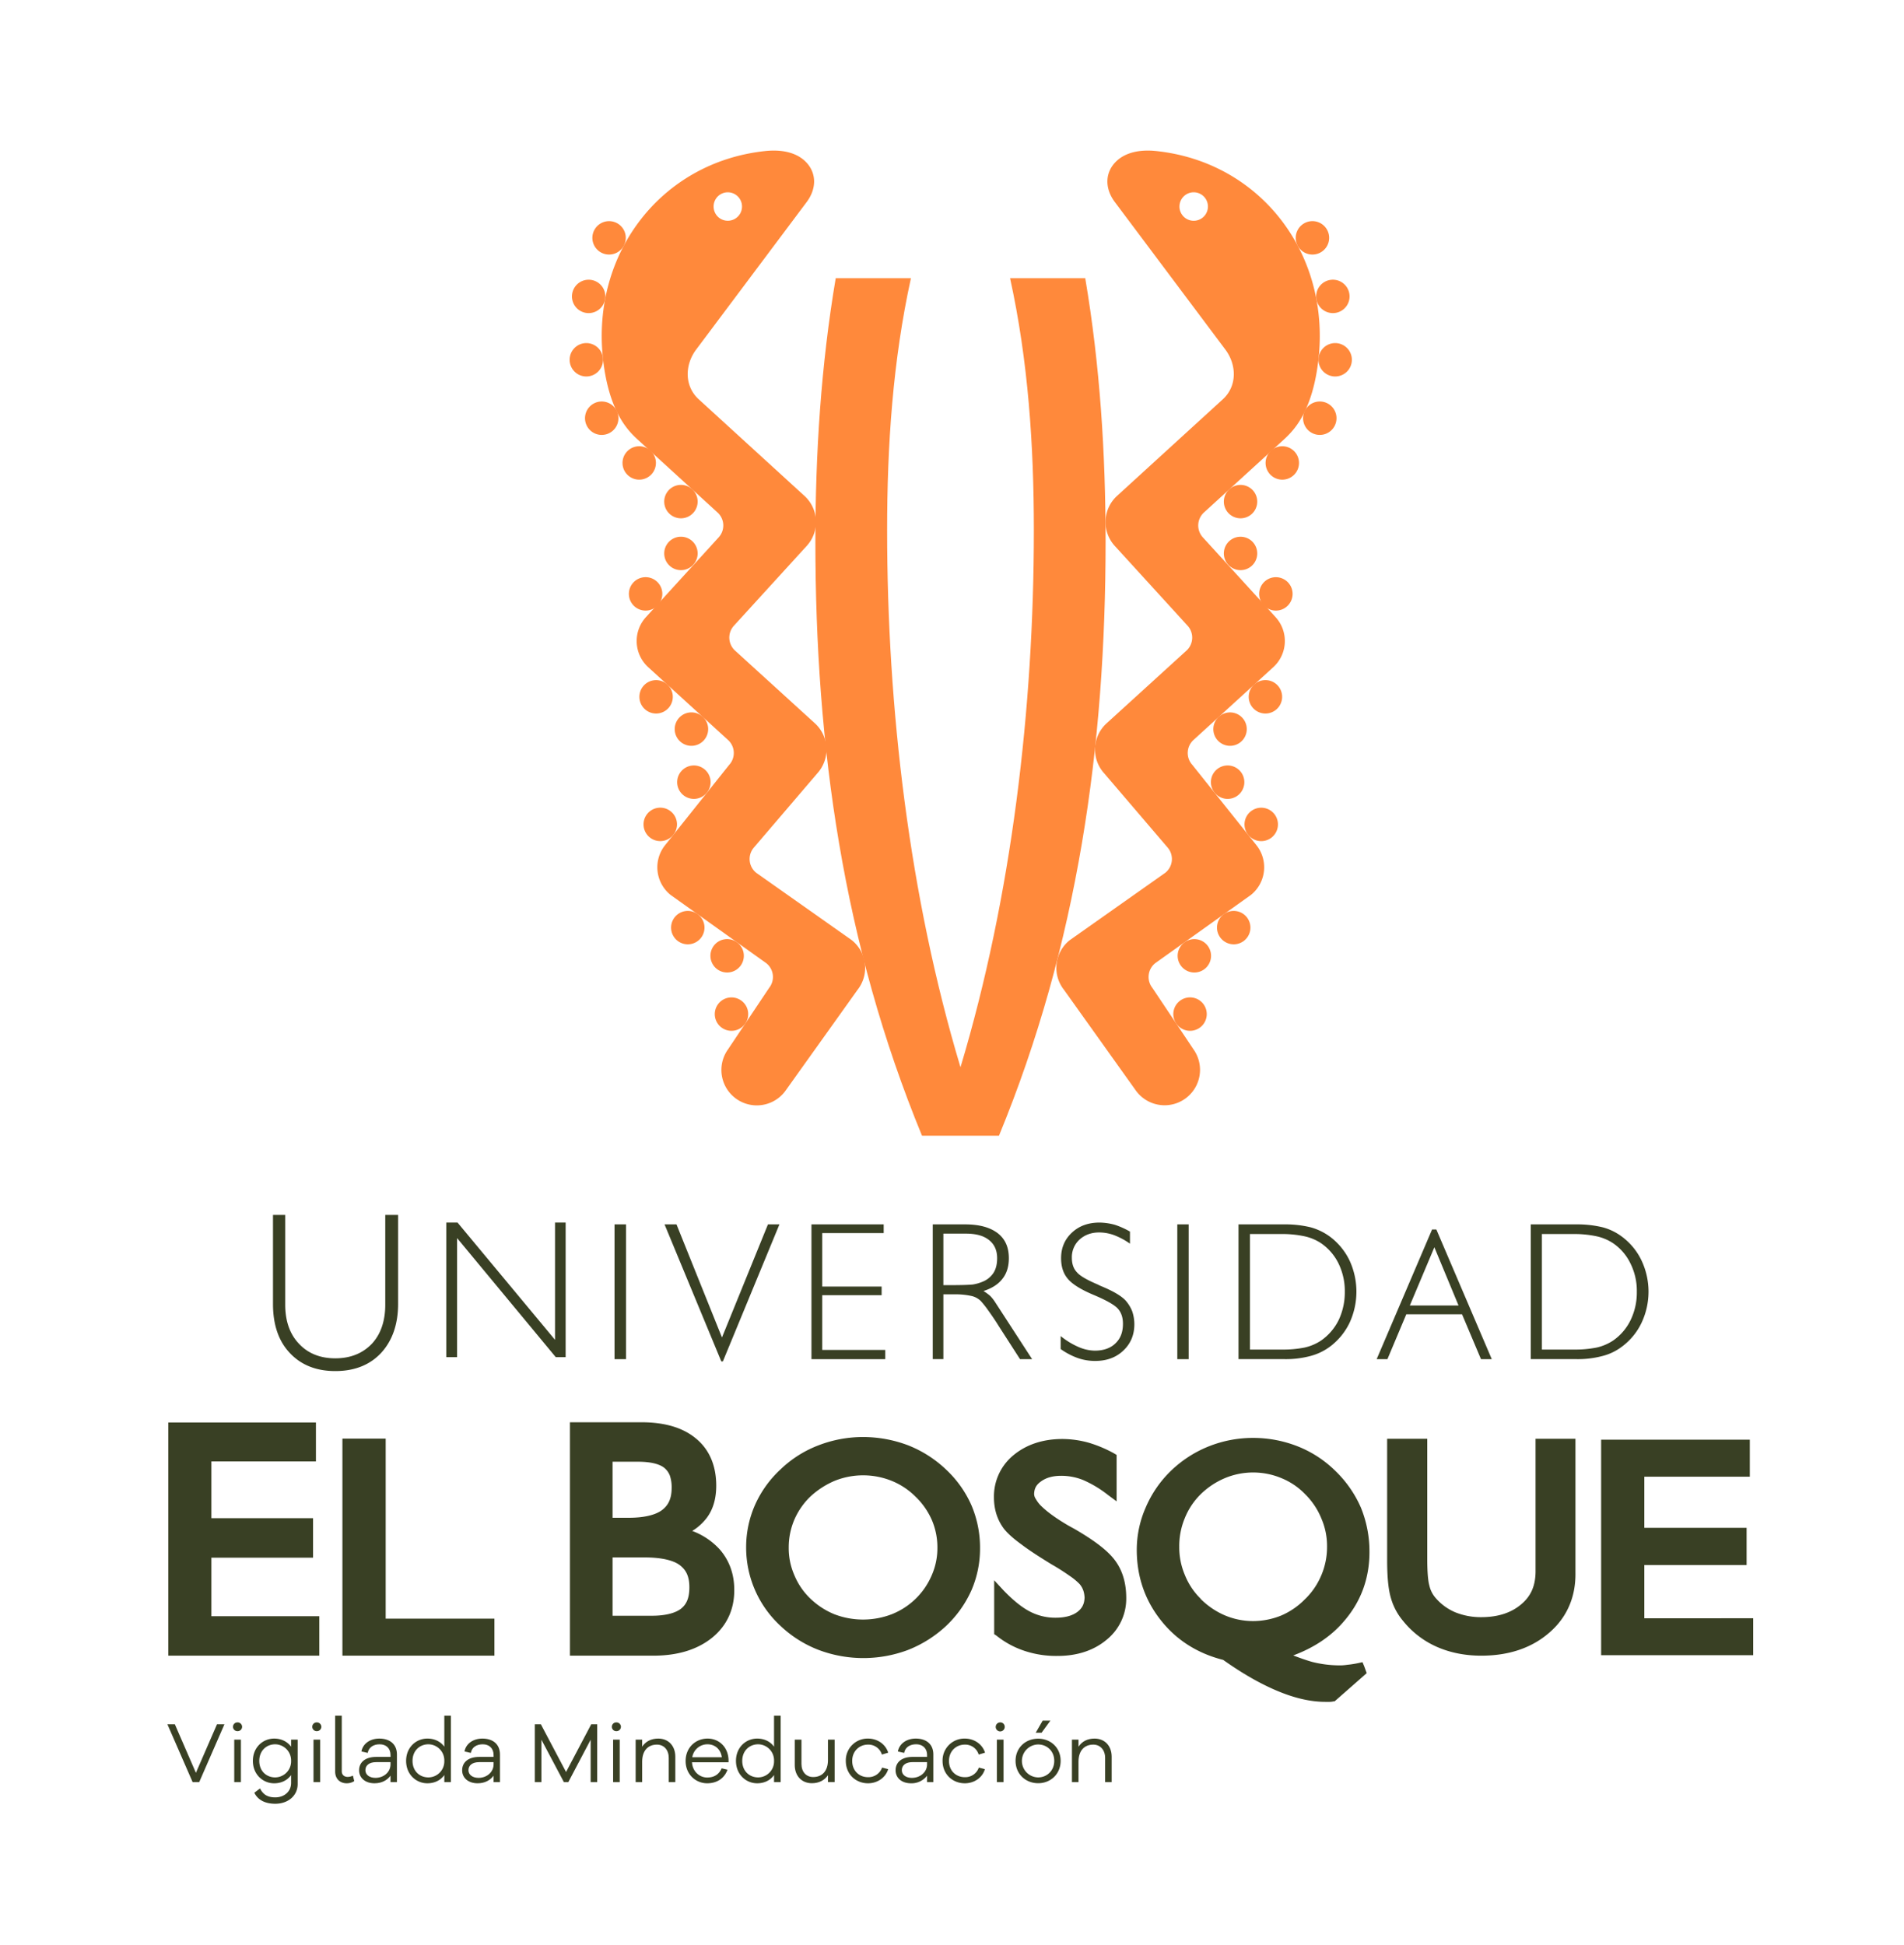 <svg xmlns="http://www.w3.org/2000/svg" width="1716.641" height="1754" viewBox="0 0 1716.641 1754"><defs><style>.a{fill:none;}.b{fill:#ff893b;}.c{fill:#394024;}</style></defs><g transform="translate(13527 22014)"><rect class="a" width="1716.64" height="1754" transform="translate(-13527 -22014)"/><g transform="translate(-13376.068 -21878.227)"><g transform="translate(362.654)"><path class="b" d="M396.754,914.025c-71.1-172.61-96.133-351.326-96.133-535.677,0-79.464,5.071-159.1,18.333-237.489h67.815C370.388,215.422,365.3,291.873,365.3,368c0,160,19.853,330.136,66.151,484.282C477.738,698.131,497.592,528,497.592,368c0-76.123-5.058-152.573-21.439-227.137h67.775c13.275,78.39,18.346,158.025,18.346,237.489,0,184.351-25.029,363.067-96.133,535.677Z" transform="translate(-79.059 -25.78)"/><path class="b" d="M333.63,159a15.056,15.056,0,1,1-1.009,21.268A15.061,15.061,0,0,1,333.63,159Z" transform="translate(261.129 146.369)"/><path class="b" d="M333.63,162.542a15.061,15.061,0,1,1-1.009,21.294A15.087,15.087,0,0,1,333.63,162.542Z" transform="translate(261.129 189.553)"/><path class="b" d="M336.065,165.335a15.06,15.06,0,1,1-1,21.282A15.029,15.029,0,0,1,336.065,165.335Z" transform="translate(290.551 223.243)"/><path class="b" d="M332.9,174.653a15.069,15.069,0,1,1-.97,21.268A15.06,15.06,0,0,1,332.9,174.653Z" transform="translate(252.359 335.874)"/><path class="b" d="M333.3,177.8a15.073,15.073,0,1,1-2.045,21.216A15.078,15.078,0,0,1,333.3,177.8Z" transform="translate(250.351 380.047)"/><path class="b" d="M335.831,180.567a15.066,15.066,0,1,1-2.411,21.15A15.034,15.034,0,0,1,335.831,180.567Z" transform="translate(278.323 415.216)"/><path class="b" d="M335.327,172.42a15.065,15.065,0,1,1-.983,21.255A15.073,15.073,0,0,1,335.327,172.42Z" transform="translate(281.827 308.976)"/><path class="b" d="M331.856,189.124a15.054,15.054,0,1,1-3.551,20.98A15.029,15.029,0,0,1,331.856,189.124Z" transform="translate(222.659 524.65)"/><path class="b" d="M331.91,192.884a15.067,15.067,0,1,1-4.128,20.9A15.059,15.059,0,0,1,331.91,192.884Z" transform="translate(219.054 573.202)"/><path class="b" d="M334.576,187.168a15.057,15.057,0,1,1-3.552,21.006A15.024,15.024,0,0,1,334.576,187.168Z" transform="translate(255.44 501.17)"/><path class="b" d="M335.675,157.8a15.065,15.065,0,1,1,6.985,20.128A15.058,15.058,0,0,1,335.675,157.8Z" transform="translate(327.108 76.934)"/><path class="b" d="M335.251,159.625A15.055,15.055,0,1,1,349.56,175.4,15.062,15.062,0,0,1,335.251,159.625Z" transform="translate(339.916 28.262)"/><path class="b" d="M335.337,158.816a15.058,15.058,0,1,1,17.586,11.977A15.087,15.087,0,0,1,335.337,158.816Z" transform="translate(337.995 -24.513)"/><path class="b" d="M335.727,159.6a15.067,15.067,0,1,1,20.6,5.373A15.062,15.062,0,0,1,335.727,159.6Z" transform="translate(320.989 -73.288)"/><path class="b" d="M336.509,156.343a15.064,15.064,0,1,1-1,21.268A15.06,15.06,0,0,1,336.509,156.343Z" transform="translate(295.873 114.178)"/><path class="b" d="M315.419,159a15.065,15.065,0,1,0,.983,21.268A15.062,15.062,0,0,0,315.419,159Z" transform="translate(-204.916 146.369)"/><path class="b" d="M315.419,162.542a15.07,15.07,0,1,0,.983,21.294A15.087,15.087,0,0,0,315.419,162.542Z" transform="translate(-204.916 189.553)"/><path class="b" d="M312.986,165.335a15.069,15.069,0,1,0,.97,21.282A15.03,15.03,0,0,0,312.986,165.335Z" transform="translate(-234.34 223.243)"/><path class="b" d="M316.153,174.653a15.078,15.078,0,1,0,.943,21.268A15.06,15.06,0,0,0,316.153,174.653Z" transform="translate(-196.149 335.874)"/><path class="b" d="M315.731,177.8a15.065,15.065,0,1,0,2.044,21.216A15.05,15.05,0,0,0,315.731,177.8Z" transform="translate(-194.142 380.047)"/><path class="b" d="M313.24,180.567a15.074,15.074,0,1,0,2.359,21.15A15.029,15.029,0,0,0,313.24,180.567Z" transform="translate(-222.105 415.216)"/><path class="b" d="M313.7,172.42a15.06,15.06,0,1,0,1,21.255A15.058,15.058,0,0,0,313.7,172.42Z" transform="translate(-225.602 308.976)"/><path class="b" d="M317.2,189.124a15.061,15.061,0,1,0,3.525,20.98A15.06,15.06,0,0,0,317.2,189.124Z" transform="translate(-166.449 524.65)"/><path class="b" d="M317.117,192.884a15.059,15.059,0,1,0,4.154,20.9A15.02,15.02,0,0,0,317.117,192.884Z" transform="translate(-162.846 573.202)"/><path class="b" d="M314.467,187.168a15.057,15.057,0,1,0,3.551,21.006A15.059,15.059,0,0,0,314.467,187.168Z" transform="translate(-199.22 501.17)"/><path class="b" d="M313.4,157.8a15.065,15.065,0,1,0-6.984,20.128A15.057,15.057,0,0,0,313.4,157.8Z" transform="translate(-270.922 76.934)"/><path class="b" d="M313.809,159.625A15.056,15.056,0,1,0,299.5,175.4,15.087,15.087,0,0,0,313.809,159.625Z" transform="translate(-283.713 28.262)"/><path class="b" d="M313.722,158.816a15.052,15.052,0,1,0-17.6,11.977A15.077,15.077,0,0,0,313.722,158.816Z" transform="translate(-281.793 -24.513)"/><path class="b" d="M313.343,159.6a15.062,15.062,0,1,0-20.6,5.373A15.062,15.062,0,0,0,313.343,159.6Z" transform="translate(-264.797 -73.288)"/><path class="b" d="M312.548,156.343a15.06,15.06,0,1,0,.983,21.268A15.06,15.06,0,0,0,312.548,156.343Z" transform="translate(-239.667 114.178)"/><g transform="translate(28.932 0)"><path class="b" d="M511.181,843.886l-85.938-60.607a15.875,15.875,0,0,1-2.49-22.369l57.489-67.264a31.988,31.988,0,0,0-2.1-45.144L406.151,582.94a15.883,15.883,0,0,1-1.048-22.461l65.639-71.956a31.9,31.9,0,0,0-2.07-45.118l-95.308-87.091c-13.026-11.872-12.724-31.162-2.1-45.092l99.252-132.5c9.723-12.776,9.134-27.7-1.743-37.57-5.425-4.967-16.118-10.732-35.709-8.636C339.5,142.61,276.693,224.643,287.033,319.531c5.189,47.634,22.159,64.761,31.5,73.279l71.772,65.548a15.848,15.848,0,0,1,1.049,22.461l-65.6,71.956a31.939,31.939,0,0,0,2.07,45.1l71.969,65.626a15.874,15.874,0,0,1,1.022,22.474l-57.764,72.388a31.94,31.94,0,0,0,4.992,44.882l86.1,61.42A15.856,15.856,0,0,1,436.88,887l-37.111,55.483a31.927,31.927,0,0,0,51.906,37.19l64.932-90.956A31.914,31.914,0,0,0,511.181,843.886ZM390.124,173.864A12.819,12.819,0,1,1,390.95,192,12.872,12.872,0,0,1,390.124,173.864Z" transform="translate(-285.921 -132.077)"/><path class="b" d="M407.562,132.52c-19.578-2.1-30.284,3.669-35.709,8.636-10.877,9.867-11.493,24.793-1.743,37.57l99.265,132.5c10.588,13.93,10.916,33.219-2.083,45.092l-95.36,87.091a31.931,31.931,0,0,0-2.071,45.118l65.653,71.956a15.883,15.883,0,0,1-1.035,22.461L362.483,648.5a31.965,31.965,0,0,0-2.1,45.144l57.488,67.264a15.875,15.875,0,0,1-2.49,22.369l-85.938,60.607a31.891,31.891,0,0,0-5.425,44.83l64.906,90.956a31.938,31.938,0,0,0,51.932-37.19L403.749,887a15.876,15.876,0,0,1,2.712-22.33l86.122-61.42a31.964,31.964,0,0,0,4.992-44.882l-57.764-72.388a15.886,15.886,0,0,1,1.023-22.474l71.942-65.626a31.917,31.917,0,0,0,2.1-45.1l-65.6-71.956a15.894,15.894,0,0,1,1.022-22.461l71.8-65.548c9.317-8.518,26.314-25.645,31.5-73.279C563.935,224.643,501.126,142.61,407.562,132.52ZM449.692,192a12.838,12.838,0,1,1,.812-18.136A12.849,12.849,0,0,1,449.692,192Z" transform="translate(92.692 -132.077)"/></g></g><path class="c" d="M294.917,341.695h91.664V306.078H294.917V254.892h94.272V219.773H256.1V430.044H392.229v-35.6H294.917Zm157.16-107.376H413.065V430.044H550.123V396.68H452.077Zm276.382,83.264a47.19,47.19,0,0,0,13.34-12.135c5.753-7.823,8.3-17.56,8.3-28.685,0-17.809-6.041-32.42-18.176-42.445-12.135-10.13-28.685-14.742-49.547-14.742H618.2V430.044h75.153c21.622,0,39.339-5.281,52.771-15.987,13.34-10.72,20.456-25.632,20.22-43.677,0-13.982-4.534-26.339-13.131-36.181a63.383,63.383,0,0,0-24.754-16.616m-71.812-62.416h22.7c11.964,0,19.761,2.136,24.06,5.635a17.094,17.094,0,0,1,4.862,6.827,32.5,32.5,0,0,1,1.638,10.955c0,9.723-2.857,15.777-8.727,20.22-5.622,4.206-15.581,6.893-29.891,6.893H656.648Zm61.525,132.642c-5.019,3.84-14.31,6.473-27.873,6.225H656.648V341.459H685.6c15.2,0,25.723,2.582,31.5,6.853,5.766,4.338,8.78,10.143,8.78,20.05,0,9.7-2.581,15.489-7.705,19.447m354.275-72.414h0l-4.168-2.267c-11.151-6.447-19.276-12.357-24.518-17.389a27.448,27.448,0,0,1-5.425-6.8,8.586,8.586,0,0,1-1.638-4.678c.183-4.875,1.769-8.164,6.237-11.348,4.482-3.237,10.326-5.045,18.2-5.045a52.677,52.677,0,0,1,19.788,3.813,101.6,101.6,0,0,1,22.29,13.393l7.863,5.844V249.035l-2.385-1.428a114.235,114.235,0,0,0-23.09-9.671,90.457,90.457,0,0,0-23.286-3.263c-17.508,0-32.525,4.9-44.227,14.6a48.113,48.113,0,0,0-17.612,37.95c0,10.995,3.079,20.666,9.291,28.764,3.512,4.259,8.557,8.7,15.437,13.707,7.037,5.36,16.092,11.178,27.074,17.927,6.893,3.931,12.449,7.614,16.747,10.654a55.712,55.712,0,0,1,8.754,7.273c2.988,3.6,4.115,7.26,4.429,12.135-.315,5.844-2.083,9.5-6.486,12.908-4.272,3.237-10.72,5.228-19.6,5.228a49.294,49.294,0,0,1-23.286-5.6c-7.194-3.709-15.149-10.182-23.653-18.988l-8.492-9.173v48.578l2.1,1.376a80.7,80.7,0,0,0,25.435,13.76,90.316,90.316,0,0,0,29.616,4.508c17.639,0,32.63-4.914,44.174-14.559a47.585,47.585,0,0,0,17.744-37.662c0-12.737-3-23.876-9.448-32.97-6.474-9.3-18.988-18.8-37.858-29.694m244.709,82.295c14.6-17.4,21.884-37.963,21.884-61.21a104.947,104.947,0,0,0-7.732-39.955,103.245,103.245,0,0,0-23.05-33.115,101.326,101.326,0,0,0-33.77-22.041,109.187,109.187,0,0,0-40.414-7.666,107.155,107.155,0,0,0-40.02,7.666,104.751,104.751,0,0,0-34.045,22.041,100.869,100.869,0,0,0-22.578,32.735,94.759,94.759,0,0,0-8.19,38.461c0,24.046,7.352,45.432,21.74,63.543,14.126,17.914,33.062,29.852,56.152,35.7,17.219,12.2,33.4,21.491,48.735,27.912,15.843,6.67,30.245,9.907,43.3,9.907H1303a14.214,14.214,0,0,0,3.172-.328l1.573-.223,28.816-25.317-2.2-6.067-1.586-3.827-3.813.826a90.116,90.116,0,0,1-9.985,1.546,44.34,44.34,0,0,1-7.941.5,101.776,101.776,0,0,1-23.562-3.079c-5.1-1.441-10.929-3.486-17.154-5.871,18.962-7.05,34.909-17.6,46.835-32.132m-21.4-40.427a64.646,64.646,0,0,1-14.4,21.426l-.21.17a66.844,66.844,0,0,1-21.622,14.965,67.715,67.715,0,0,1-25.449,5.019,65.321,65.321,0,0,1-25.514-5.2,69.628,69.628,0,0,1-21.7-14.781v-.17a62.344,62.344,0,0,1-14.257-21.426,63.653,63.653,0,0,1-5.045-25.514,65.269,65.269,0,0,1,5.045-25.842,63.234,63.234,0,0,1,14.153-21.308,70,70,0,0,1,22.094-14.7,66.144,66.144,0,0,1,50.674,0,62.389,62.389,0,0,1,21.517,14.52,65.752,65.752,0,0,1,14.716,22.081,62.4,62.4,0,0,1,5.045,25.252,65.023,65.023,0,0,1-5.045,25.514m193.04-2.647c-.184,12.515-4.141,21.819-13.1,29.236-8.676,7.325-20.43,11.453-35.788,11.453a61.209,61.209,0,0,1-23.666-4.455,47.811,47.811,0,0,1-17.8-13.17,25.36,25.36,0,0,1-5.4-10.942c-1.206-4.22-1.887-12.331-1.887-24.073v-108.2h-36.167V343.726c0,14.926,1,26.051,3.276,33.953a55.4,55.4,0,0,0,11.06,20.993,80.765,80.765,0,0,0,30.559,23.444c11.978,5.268,25.435,7.928,40.02,7.928,24.6,0,45.3-6.88,61.105-20.613,15.961-13.615,24.059-32.171,23.745-54.016V234.463H1488.8Zm98.072,41.7v-48h92.215V314.779h-92.215V268.691h95.11V235.314H1547.923v194.3h137.11v-33.3ZM957,261.942a105.3,105.3,0,0,0-33.94-21.583,114.651,114.651,0,0,0-40.689-7.456,111.4,111.4,0,0,0-40.008,7.456,101.458,101.458,0,0,0-34.15,21.583,98.1,98.1,0,0,0-23.077,32.04,94.109,94.109,0,0,0-8.072,37.767,96.079,96.079,0,0,0,31.149,71.589,104.246,104.246,0,0,0,33.94,21.425,114.321,114.321,0,0,0,80.67.184,108.067,108.067,0,0,0,34.4-21.609A100.671,100.671,0,0,0,980.061,371.4a94.393,94.393,0,0,0,7.876-38.068,97.478,97.478,0,0,0-7.679-38.749A98.463,98.463,0,0,0,957,261.942m-12.541,95.452a65.379,65.379,0,0,1-35.985,35.237,72.167,72.167,0,0,1-52.011,0,68.836,68.836,0,0,1-21.557-14.113,62,62,0,0,1-14.4-21.124,60.432,60.432,0,0,1-5.045-24.833,63.415,63.415,0,0,1,5.045-25.095,64.846,64.846,0,0,1,14.4-20.823,75.768,75.768,0,0,1,22.146-14.323,68.925,68.925,0,0,1,50.989,0,64.629,64.629,0,0,1,21.7,14.323A65.871,65.871,0,0,1,944.654,308.1a62.7,62.7,0,0,1,4.848,24.466,60.869,60.869,0,0,1-5.045,24.833" transform="translate(-255.276 927.031)"/><path class="c" d="M319.456,346.1c17.377,0,31.175-5.5,41.331-16.367,10.038-10.929,15.306-25.711,15.306-44.122v-80.3H364.522V286.23c0,14.755-4.036,26.5-12.03,35.2-8.334,8.675-19.237,13.183-33.036,13.183-13.746,0-24.675-4.508-32.761-13.183-8.269-8.7-12.357-20.443-12.357-35.2V205.311H263.3v80.3c0,18.582,4.967,33.377,15.123,44.122C288.53,340.6,302.3,346.1,319.456,346.1M429.283,226.186,518.248,333.55h8.9V212.2H517.58V317.929L429.689,212.2H419.573V333.55h9.71ZM571.229,335.345h10.339v-121.5H571.229Zm97.692,2.018L719.9,213.842H709.558L668.1,315.806l-41-101.964H616.321L667.48,337.363Zm146.4-10.313H758.5V277.673h53.544V269.9H758.5V221.718h55.405v-7.876H748.779v121.5h66.543Zm52.391-50.124h9.8a66.155,66.155,0,0,1,15.437,1.442,17.446,17.446,0,0,1,8.544,4.613,86.229,86.229,0,0,1,6.421,8.111c2.608,3.643,6.041,8.479,9.7,14.415l19.2,29.838h10.9l-33.167-51.107a35.516,35.516,0,0,0-4.586-5.871,43.961,43.961,0,0,0-6.08-4.442c7.627-2.451,13.405-6.133,17.192-11.152,3.866-4.888,5.661-11.126,5.661-18.438,0-9.868-3.276-17.35-10.117-22.618-6.906-5.229-16.577-7.876-29.275-7.876H858.134v121.5h9.579Zm0-54.749h20.194c9.055,0,15.975,1.769,21.006,5.831,4.861,3.84,7.273,9.3,7.273,16.328,0,5.111-.97,9.5-3.171,13.026a20.956,20.956,0,0,1-9.96,8.177,37.677,37.677,0,0,1-8.884,2.516c-3.735.341-9.972.563-18.962.563h-7.5ZM1039.9,303.79a36.992,36.992,0,0,0-1.913-11.532,32.739,32.739,0,0,0-5.884-9.658c-3.839-4.233-11.374-8.675-22.277-13.144a24.087,24.087,0,0,1-2.581-1.258c-9.959-4.233-16.354-7.836-19.224-11.283-3.04-3.2-4.468-7.666-4.468-12.921a21.562,21.562,0,0,1,6.854-16.406c4.665-4.22,10.549-6.474,17.743-6.474a39.286,39.286,0,0,1,13.405,2.4,64.683,64.683,0,0,1,14.389,7.705v-10.89a73.562,73.562,0,0,0-13.55-6.093,55.093,55.093,0,0,0-13.76-2.031c-10.339,0-18.608,3.04-25.081,9.121-6.5,6.067-9.711,13.773-9.711,23.011,0,7.679,2.031,14,6.33,18.883,4.193,4.836,12.082,9.684,23.6,14.454,11.152,4.731,18.215,8.754,21.294,12.187,3.2,3.656,4.547,8.138,4.547,13.589,0,7.469-2.123,13.288-6.854,17.743-4.377,4.272-10.707,6.5-18.556,6.5a38.184,38.184,0,0,1-14.611-3.3,68.067,68.067,0,0,1-16.131-9.868v11.715a63.489,63.489,0,0,0,15.384,8.1,47.6,47.6,0,0,0,15.529,2.634c10.366,0,18.818-2.962,25.5-9.278,6.683-6.264,10.025-14.166,10.025-23.9m48.971-89.948h-10.248V335.358h10.248ZM1198.7,332.5a51.278,51.278,0,0,0,17.625-8.478,58.437,58.437,0,0,0,17.586-21.4,66.895,66.895,0,0,0,0-56.243,58.583,58.583,0,0,0-17.586-21.412,52.982,52.982,0,0,0-17.455-8.479,96.16,96.16,0,0,0-23.392-2.647h-41.671v121.5h41.671A85.311,85.311,0,0,0,1198.7,332.5m-54.566-5.805V222.517h28.921a96.576,96.576,0,0,1,20.338,2.071,43.734,43.734,0,0,1,14.794,6.211,47.544,47.544,0,0,1,15.869,18.451,56.673,56.673,0,0,1,5.582,25.449,58.45,58.45,0,0,1-5.582,25.527,48.921,48.921,0,0,1-15.869,18.4,44.574,44.574,0,0,1-14.794,6.264,99.072,99.072,0,0,1-20.338,1.808Zm164.183-108.242-49.94,116.89h9.7l17-40.427h50.268l17.075,40.427h9.724l-49.954-116.89ZM1288.256,287l22.133-52.535L1332.195,287Zm173.75,45.5a48.571,48.571,0,0,0,17.56-8.478,57.3,57.3,0,0,0,17.586-21.4,65.765,65.765,0,0,0,0-56.243,57.437,57.437,0,0,0-17.586-21.412,50.1,50.1,0,0,0-17.376-8.479,97.1,97.1,0,0,0-23.443-2.647H1397.31v121.5h41.436a85.275,85.275,0,0,0,23.26-2.844m-54.672-5.805V222.517h29.026a97.092,97.092,0,0,1,20.351,2.071,43.707,43.707,0,0,1,14.769,6.211,46.526,46.526,0,0,1,15.79,18.451,55.362,55.362,0,0,1,5.661,25.449,57.077,57.077,0,0,1-5.661,25.527,47.839,47.839,0,0,1-15.79,18.4,44.549,44.549,0,0,1-14.769,6.264,99.564,99.564,0,0,1-20.351,1.808Z" transform="translate(-168.102 754.361)"/><g transform="translate(0 1411.169)"><g transform="translate(0 0)"><path class="c" d="M284.7,292.526h-5.91l-22.749-52.168h6.723L281.736,284.1l19.014-43.742h6.71Z" transform="translate(-256.039 -232.587)"/><path class="c" d="M268.72,244.12a4.016,4.016,0,0,1-4.141,4.01,3.952,3.952,0,1,1,0-7.9A4.036,4.036,0,0,1,268.72,244.12Zm-7.1,49.98V255.757h6.015V294.1Z" transform="translate(-201.364 -234.161)"/><path class="c" d="M302.294,282.318c0,10.811-8.976,17.8-20.181,17.8-9.592,0-15.882-3.748-18.9-9.92l5.124-3.9c2.634,5.189,6.513,8.072,13.773,8.072,7.771,0,14.166-4.979,14.258-12.842v-7.286c-3.381,4.718-8.728,7.43-15.253,7.43-10.234,0-19.2-8.046-19.2-20.207s8.963-20.115,19.2-20.115c6.526,0,11.872,2.713,15.253,7.338v-6.395h5.923Zm-5.923-20.862A14.552,14.552,0,0,0,282.035,246.5c-7.967,0-14.349,5.844-14.349,14.952,0,9.16,6.382,14.9,14.349,14.9A14.471,14.471,0,0,0,296.371,261.456Z" transform="translate(-184.854 -220.689)"/><path class="c" d="M274.173,244.12a4.021,4.021,0,0,1-4.128,4.01,3.952,3.952,0,1,1,0-7.9A4.042,4.042,0,0,1,274.173,244.12Zm-7.089,49.98V255.757H273.1V294.1Z" transform="translate(-135.359 -234.161)"/><path class="c" d="M273.53,289.915c0,3.119,2.162,5.071,5.4,5.071a11.315,11.315,0,0,0,4.652-1.153l1.206,4.953a12.566,12.566,0,0,1-6.775,1.953c-6.3,0-10.431-4.22-10.431-10.523V239.765h5.949Z" transform="translate(-116.331 -239.765)"/><path class="c" d="M303.351,255.716v24.911h-5.792v-5.805c-2.948,4-7.771,6.841-14.428,6.841-8.374,0-13.9-4.836-13.9-11.728,0-7.076,5.386-12.056,15.424-12.056h12.908v-1.717c0-6-3.9-9.658-9.789-9.658-5.857,0-9.92,2.961-10.759,7.758l-5.674-1.284c1.219-6.932,7.706-11.636,16.105-11.636C297,241.341,303.351,246.452,303.351,255.716Zm-5.792,8.858V262.6H284.572c-6.316,0-9.658,2.975-9.658,7.26,0,4.036,3.577,6.906,9.094,6.906C291.465,276.762,297.559,271.559,297.559,264.575Z" transform="translate(-96.408 -220.689)"/><path class="c" d="M312.823,299.7h-5.91v-6.395c-3.355,4.718-8.728,7.43-15.293,7.43-10.2,0-19.158-8.046-19.158-20.207s8.963-20.115,19.158-20.115c6.565,0,11.938,2.713,15.293,7.338V239.765h5.91Zm-5.91-19.171a14.525,14.525,0,0,0-14.323-14.952c-7.967,0-14.336,5.844-14.336,14.952,0,9.16,6.369,14.9,14.336,14.9A14.445,14.445,0,0,0,306.913,280.533Z" transform="translate(-57.25 -239.765)"/><path class="c" d="M310.416,255.716v24.911h-5.753v-5.805c-2.948,4-7.784,6.841-14.4,6.841-8.4,0-13.943-4.836-13.943-11.728,0-7.076,5.373-12.056,15.45-12.056h12.894v-1.717c0-6-3.866-9.658-9.815-9.658-5.832,0-9.894,2.961-10.693,7.758l-5.713-1.284c1.232-6.932,7.705-11.636,16.092-11.636C304.125,241.341,310.416,246.452,310.416,255.716Zm-5.753,8.858V262.6H291.65c-6.316,0-9.658,2.975-9.658,7.26,0,4.036,3.6,6.906,9.134,6.906C298.569,276.762,304.662,271.559,304.662,264.575Z" transform="translate(-10.576 -220.689)"/><path class="c" d="M337.562,292.526h-5.9V254.262L311.5,292.526H307.54l-20.285-38.264v38.264h-5.936V240.358h5.452l22.7,43.008,22.7-43.008h5.4Z" transform="translate(49.945 -232.587)"/><path class="c" d="M294.783,244.12a4,4,0,0,1-4.115,4.01,3.952,3.952,0,1,1,0-7.9A4.021,4.021,0,0,1,294.783,244.12Zm-7.05,49.98V255.757h5.949V294.1Z" transform="translate(114.11 -234.161)"/><path class="c" d="M324.017,257.7v22.932h-5.923v-21.9c0-7.063-4.233-11.938-10.654-11.938-8.046,0-13.314,5.4-13.314,15.411v18.425h-5.871V242.284h5.871v6.395c3.067-4.718,8.007-7.338,14.506-7.338C317.884,241.341,324.017,247.946,324.017,257.7Z" transform="translate(133.913 -220.689)"/><path class="c" d="M330.39,262.727H297.446c.485,8.583,7.05,13.733,13.668,13.733,5.438,0,10.366-2.1,13.065-8.282l5.268,1.258c-2.935,8.007-9.71,12.226-18.333,12.226-10.182,0-19.42-7.876-19.42-20.076,0-12.384,9.239-20.246,19.761-20.246,10.444,0,18.49,7.692,18.936,19.106Zm-32.7-4.521h26.667c-1.075-7.509-6.447-11.7-12.908-11.7A13.8,13.8,0,0,0,297.695,258.206Z" transform="translate(175.527 -220.689)"/><path class="c" d="M335.439,299.7h-5.962v-6.395c-3.3,4.718-8.7,7.43-15.188,7.43-10.221,0-19.132-8.046-19.132-20.207s8.911-20.115,19.132-20.115c6.487,0,11.885,2.713,15.188,7.338V239.765h5.962Zm-5.962-19.171a14.494,14.494,0,0,0-14.284-14.952c-7.928,0-14.375,5.844-14.375,14.952,0,9.16,6.447,14.9,14.375,14.9A14.414,14.414,0,0,0,329.477,280.533Z" transform="translate(217.457 -239.765)"/><path class="c" d="M335.147,279.691h-6.015v-6.2c-3.053,4.587-8.15,7.233-14.467,7.233-9.265,0-15.463-6.618-15.463-16.393V241.413h6.041v21.91c0,7.116,4.18,11.82,10.562,11.82,8.046,0,13.327-5.307,13.327-15.306V241.413h6.015Z" transform="translate(266.418 -219.817)"/><path class="c" d="M335.449,267.484l5.478,1.441c-2.346,7.666-9.71,12.737-18.2,12.737-10.837,0-20.01-7.981-20.01-20.207a19.647,19.647,0,0,1,20.01-20.115c8.387,0,15.764,4.888,18.215,12.711l-5.688,1.73a12.637,12.637,0,0,0-12.528-8.989c-7.849,0-14.244,5.936-14.244,14.664,0,9,6.395,14.69,14.244,14.69A13.083,13.083,0,0,0,335.449,267.484Z" transform="translate(308.928 -220.689)"/><path class="c" d="M340.171,255.716v24.911H334.51v-5.805a17.561,17.561,0,0,1-14.467,6.841c-8.426,0-13.9-4.836-13.9-11.728,0-7.076,5.294-12.056,15.371-12.056h13v-1.717c0-6-4.036-9.658-9.828-9.658-5.884,0-10,2.961-10.785,7.758l-5.714-1.284c1.284-6.932,7.719-11.636,16.118-11.636C333.908,241.341,340.171,246.452,340.171,255.716Zm-5.661,8.858V262.6H321.446c-6.342,0-9.671,2.975-9.671,7.26,0,4.036,3.525,6.906,9.068,6.906C328.378,276.762,334.51,271.559,334.51,264.575Z" transform="translate(350.398 -220.689)"/><path class="c" d="M342.079,267.484l5.464,1.441c-2.254,7.666-9.619,12.737-18.11,12.737-10.863,0-20.063-7.981-20.063-20.207a19.674,19.674,0,0,1,20.063-20.115c8.361,0,15.751,4.888,18.228,12.711l-5.7,1.73a12.659,12.659,0,0,0-12.528-8.989c-7.915,0-14.271,5.936-14.271,14.664,0,9,6.356,14.69,14.271,14.69A12.938,12.938,0,0,0,342.079,267.484Z" transform="translate(389.507 -220.689)"/><path class="c" d="M321.153,244.12a4.066,4.066,0,1,1-4.1-3.892A3.944,3.944,0,0,1,321.153,244.12Zm-7.09,49.98V255.757h6.028V294.1Z" transform="translate(433.772 -234.161)"/><path class="c" d="M355.03,276.392c0,11.741-8.95,20.154-20.246,20.154-11.44,0-20.39-8.413-20.39-20.154,0-11.846,8.95-20.01,20.39-20.01C346.08,256.382,355.03,264.545,355.03,276.392Zm-5.753,0c0-8.832-6.591-14.782-14.493-14.782a14.848,14.848,0,0,0,0,29.694C342.686,291.3,349.277,285.185,349.277,276.392Zm-16.708-25.357,6.264-10.929H345.8l-7.967,10.929Z" transform="translate(450.307 -235.637)"/><path class="c" d="M354.1,257.7v22.932h-5.9v-21.9c0-7.063-4.351-11.938-10.654-11.938-8.085,0-13.354,5.4-13.354,15.411v18.425h-5.923V242.284H324.2v6.395c3.08-4.718,7.994-7.338,14.441-7.338C347.914,241.341,354.1,247.946,354.1,257.7Z" transform="translate(497.247 -220.689)"/></g></g></g></g></svg>